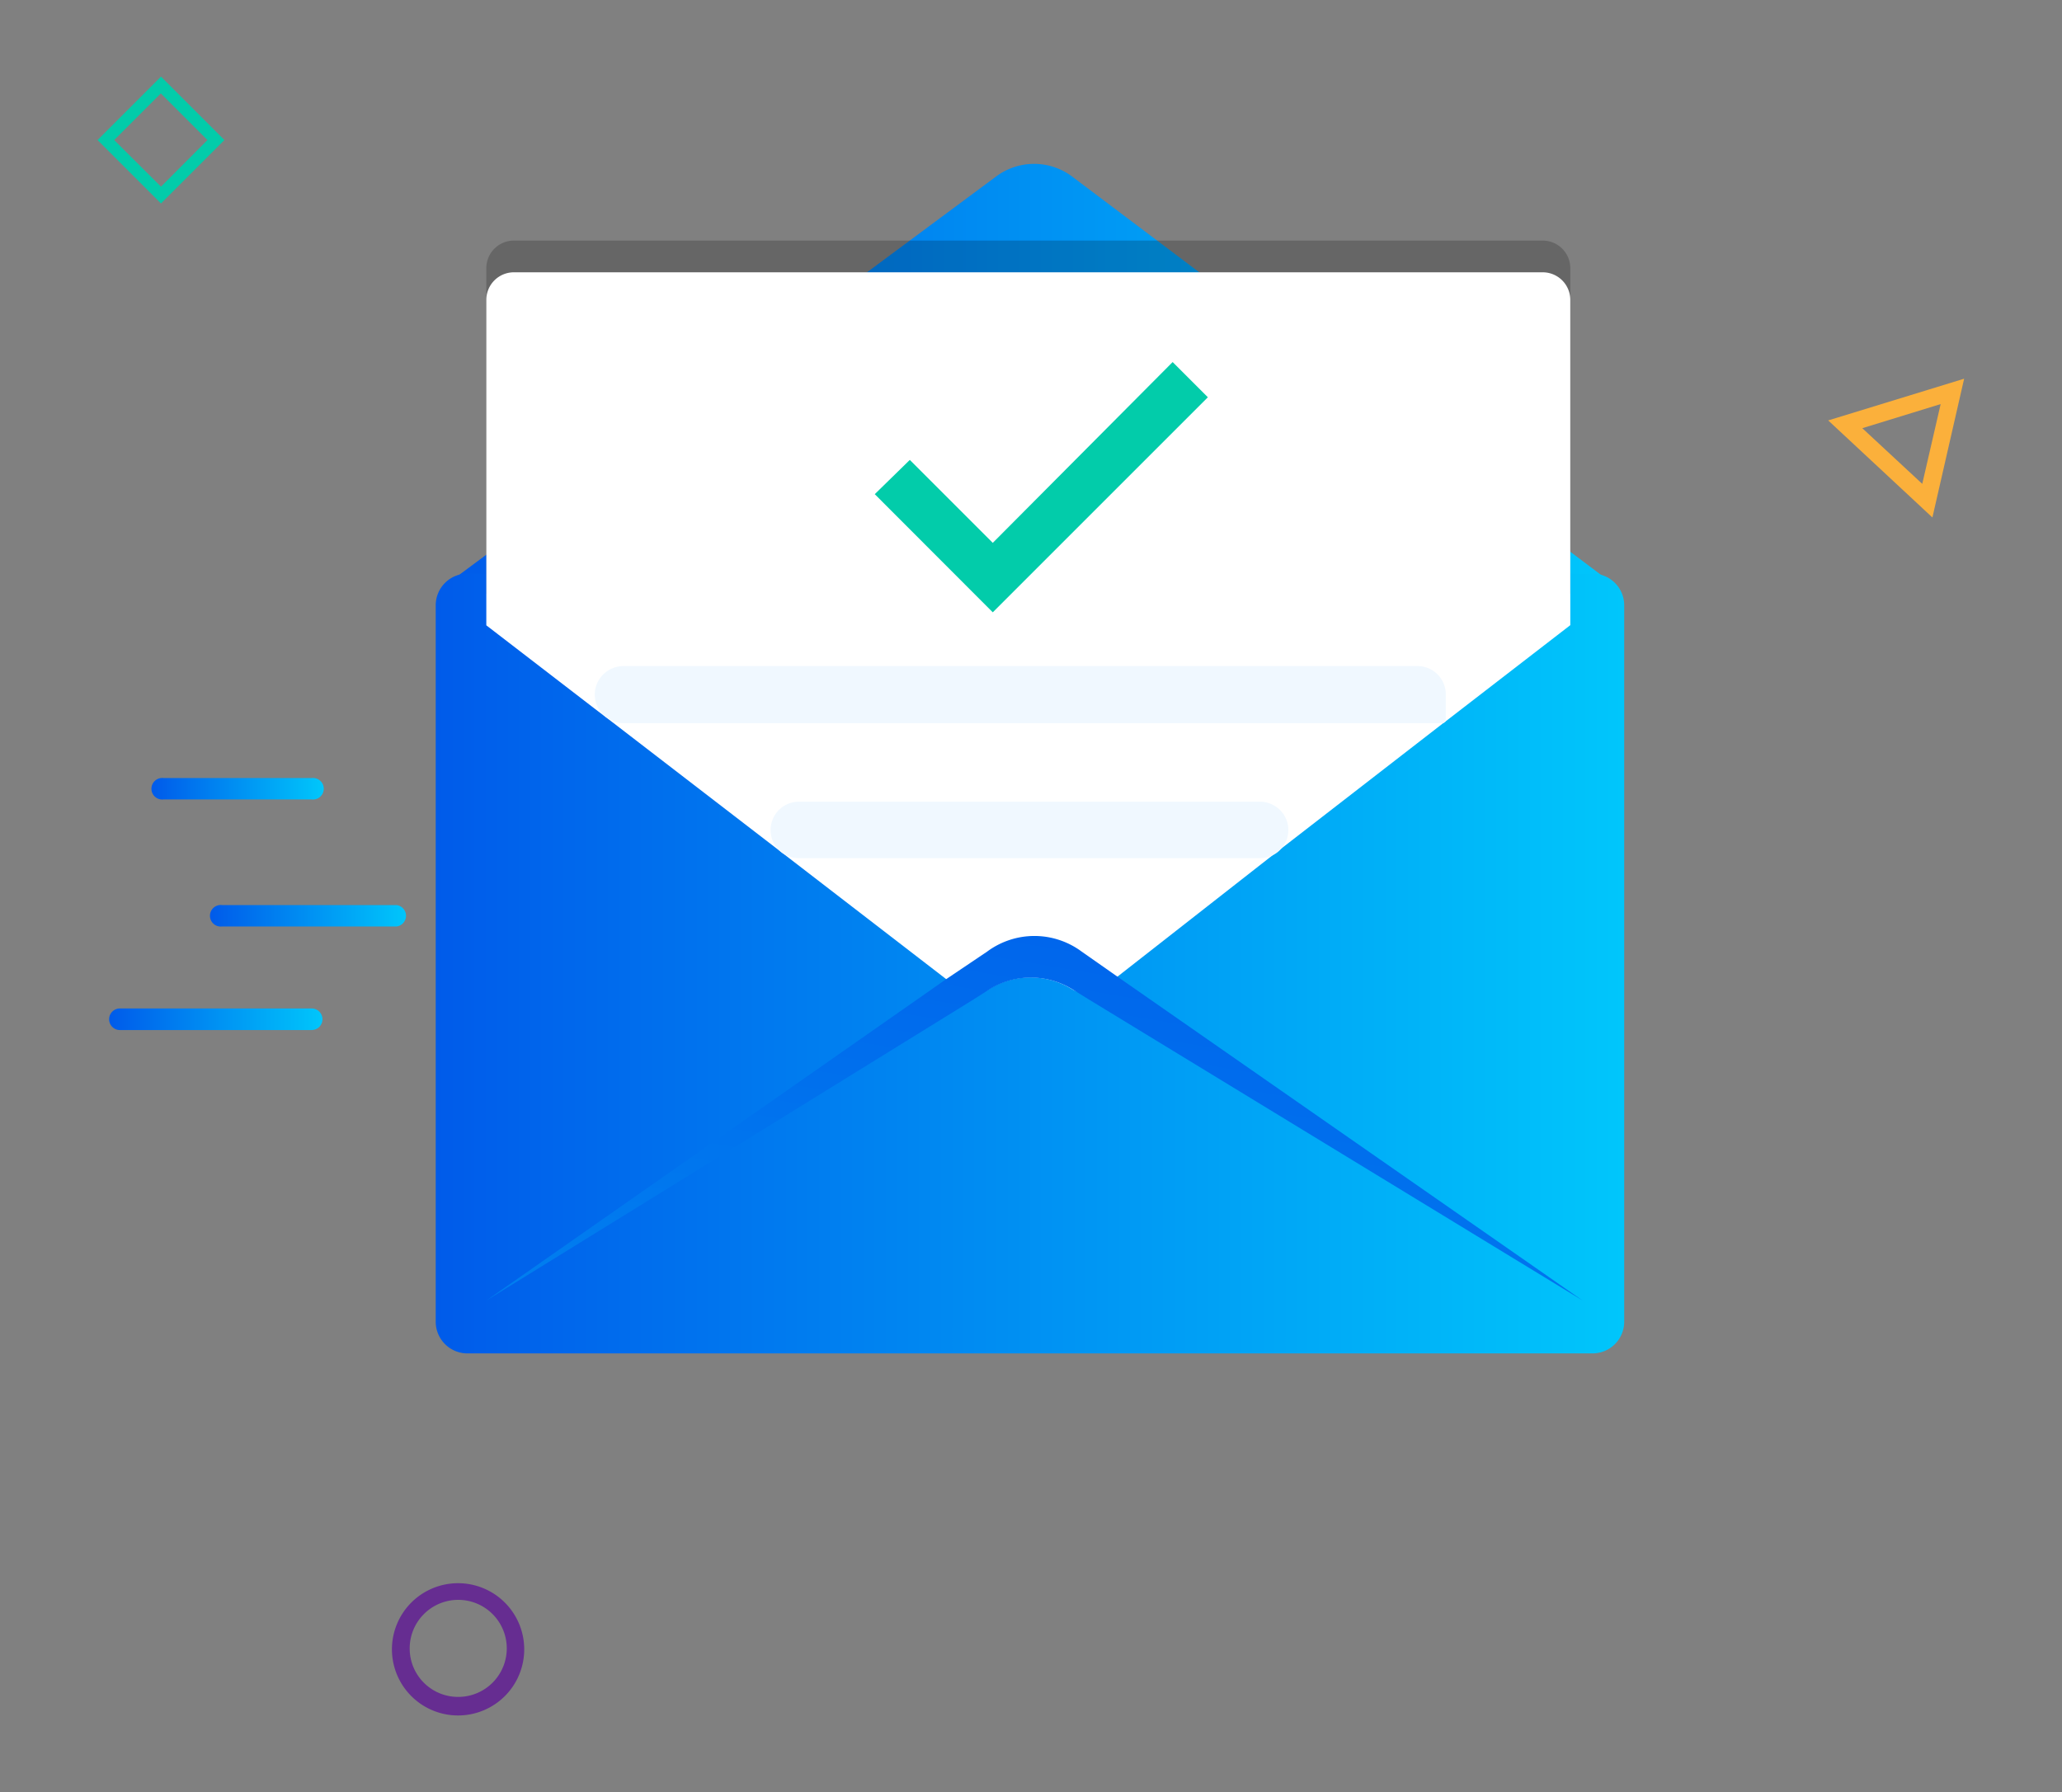 <svg id="Layer_1" data-name="Layer 1" xmlns="http://www.w3.org/2000/svg" xmlns:xlink="http://www.w3.org/1999/xlink" viewBox="0 0 130 113"><rect x="0" y="0" width="130" height="113" fill="#808080" stroke="none"/><defs><style>.cls-1{fill:#02ccaa;}.cls-1,.cls-10,.cls-11,.cls-12,.cls-13,.cls-2,.cls-3,.cls-4,.cls-5,.cls-7,.cls-8,.cls-9{fill-rule:evenodd;}.cls-2{fill:#662d91;}.cls-3{fill:#fbb03b;}.cls-4{fill:url(#linear-gradient);}.cls-5{fill:url(#linear-gradient-2);}.cls-6{opacity:0.2;}.cls-8{fill:#fff;}.cls-9{fill:#f0f8ff;}.cls-10{fill:url(#linear-gradient-3);}.cls-11{fill:url(#linear-gradient-4);}.cls-12{fill:url(#linear-gradient-5);}.cls-13{fill:url(#linear-gradient-6);}</style><linearGradient id="linear-gradient" x1="28.61" y1="89.58" x2="101.27" y2="89.58" gradientTransform="matrix(1, 0, 0, -1, 0, 113)" gradientUnits="userSpaceOnUse"><stop offset="0" stop-color="#005bea"/><stop offset="1" stop-color="#00c6fb"/></linearGradient><linearGradient id="linear-gradient-2" x1="27.47" y1="52.24" x2="102.4" y2="52.24" xlink:href="#linear-gradient"/><linearGradient id="linear-gradient-3" x1="71.09" y1="65.47" x2="50.96" y2="-52.82" xlink:href="#linear-gradient"/><linearGradient id="linear-gradient-4" x1="9.63" y1="63.27" x2="20.33" y2="63.27" xlink:href="#linear-gradient"/><linearGradient id="linear-gradient-5" x1="13.3" y1="55.26" x2="25.62" y2="55.26" xlink:href="#linear-gradient"/><linearGradient id="linear-gradient-6" x1="6.88" y1="48.73" x2="20.33" y2="48.73" xlink:href="#linear-gradient"/></defs><title>invite sent - success</title><path class="cls-1" d="M6.15,8.83l4,4,4-4-4-4Zm4,2.94L7.2,8.83l2.94-2.94,2.94,2.94Z"/><path class="cls-2" d="M24.71,104a4.17,4.17,0,1,0,4.16-4.17A4.17,4.17,0,0,0,24.71,104Zm1.12,0a3.06,3.06,0,1,1,3.05,3A3.05,3.05,0,0,1,25.83,104Z"/><path class="cls-3" d="M115.26,26.51l6.57,6.12,2-8.75Zm5.93,4L117.41,27l4.94-1.52Z"/><path class="cls-4" d="M28.61,36.5,62.84,11.1a4,4,0,0,1,4.71,0L101.27,36.5Z"/><path class="cls-5" d="M29.47,36.17H100.4a2,2,0,0,1,2,2V83.34a2,2,0,0,1-2,2H29.47a2,2,0,0,1-2-2V38.17A2,2,0,0,1,29.47,36.17Z"/><g class="cls-6"><path id="path-8" class="cls-7" d="M99,37.42V16.91a1.74,1.74,0,0,0-1.74-1.74H32.4a1.74,1.74,0,0,0-1.74,1.74V37.43l6.85,5.27,1.18.9,6.42,4.94,4.64,3.57,9.93,7.65.67.52a1.72,1.72,0,0,0,2,.09,5,5,0,0,1,5.23,0,1.75,1.75,0,0,0,2-.11l.9-.7L80,52.11l4.61-3.57L91,43.59l.11-.08Z"/></g><path class="cls-8" d="M99,39.42V18.91a1.74,1.74,0,0,0-1.74-1.74H32.4a1.74,1.74,0,0,0-1.74,1.74V39.43l6.85,5.27,1.18.9,6.42,4.94,4.64,3.57,9.93,7.65.67.52a1.72,1.72,0,0,0,2,.09,5,5,0,0,1,5.23,0,1.75,1.75,0,0,0,2-.11l.9-.7L80,54.11l4.61-3.57L91,45.59l.11-.08Z"/><path class="cls-9" d="M89.37,42a1.78,1.78,0,0,1,1.78,1.78v1.71L91,45.6H39.3a1.76,1.76,0,0,1-1.08-.37A1.78,1.78,0,0,1,38,42.56,1.81,1.81,0,0,1,39.3,42Z"/><path class="cls-9" d="M80.54,53.74h0a1.77,1.77,0,0,1-1.09.37H50.36a1.83,1.83,0,0,1-1.09-.36h0a1.79,1.79,0,0,1,1.09-3.2H79.44a1.81,1.81,0,0,1,1.69,1.21A1.79,1.79,0,0,1,80.54,53.74Z"/><path class="cls-10" d="M99.77,82,68.61,63l-1-.62a5,5,0,0,0-5.23,0l-1,.64L30.67,82l29-20.27L62.24,60a5,5,0,0,1,5.95,0l2.24,1.57Z"/><path class="cls-11" d="M10.31,49.06h9.34a.68.68,0,1,1,0,1.35H10.31a.68.68,0,1,1,0-1.35Z"/><path class="cls-12" d="M14,57.07H25a.68.68,0,0,1,0,1.35H14a.68.68,0,1,1,0-1.35Z"/><path class="cls-13" d="M7.56,63.59H19.65a.68.68,0,0,1,0,1.36H7.56a.68.68,0,0,1,0-1.36Z"/><path class="cls-1" d="M62.59,38.61l-7.44-7.45L57.36,29l5.23,5.23L73.93,22.83l2.22,2.22Z"/></svg>